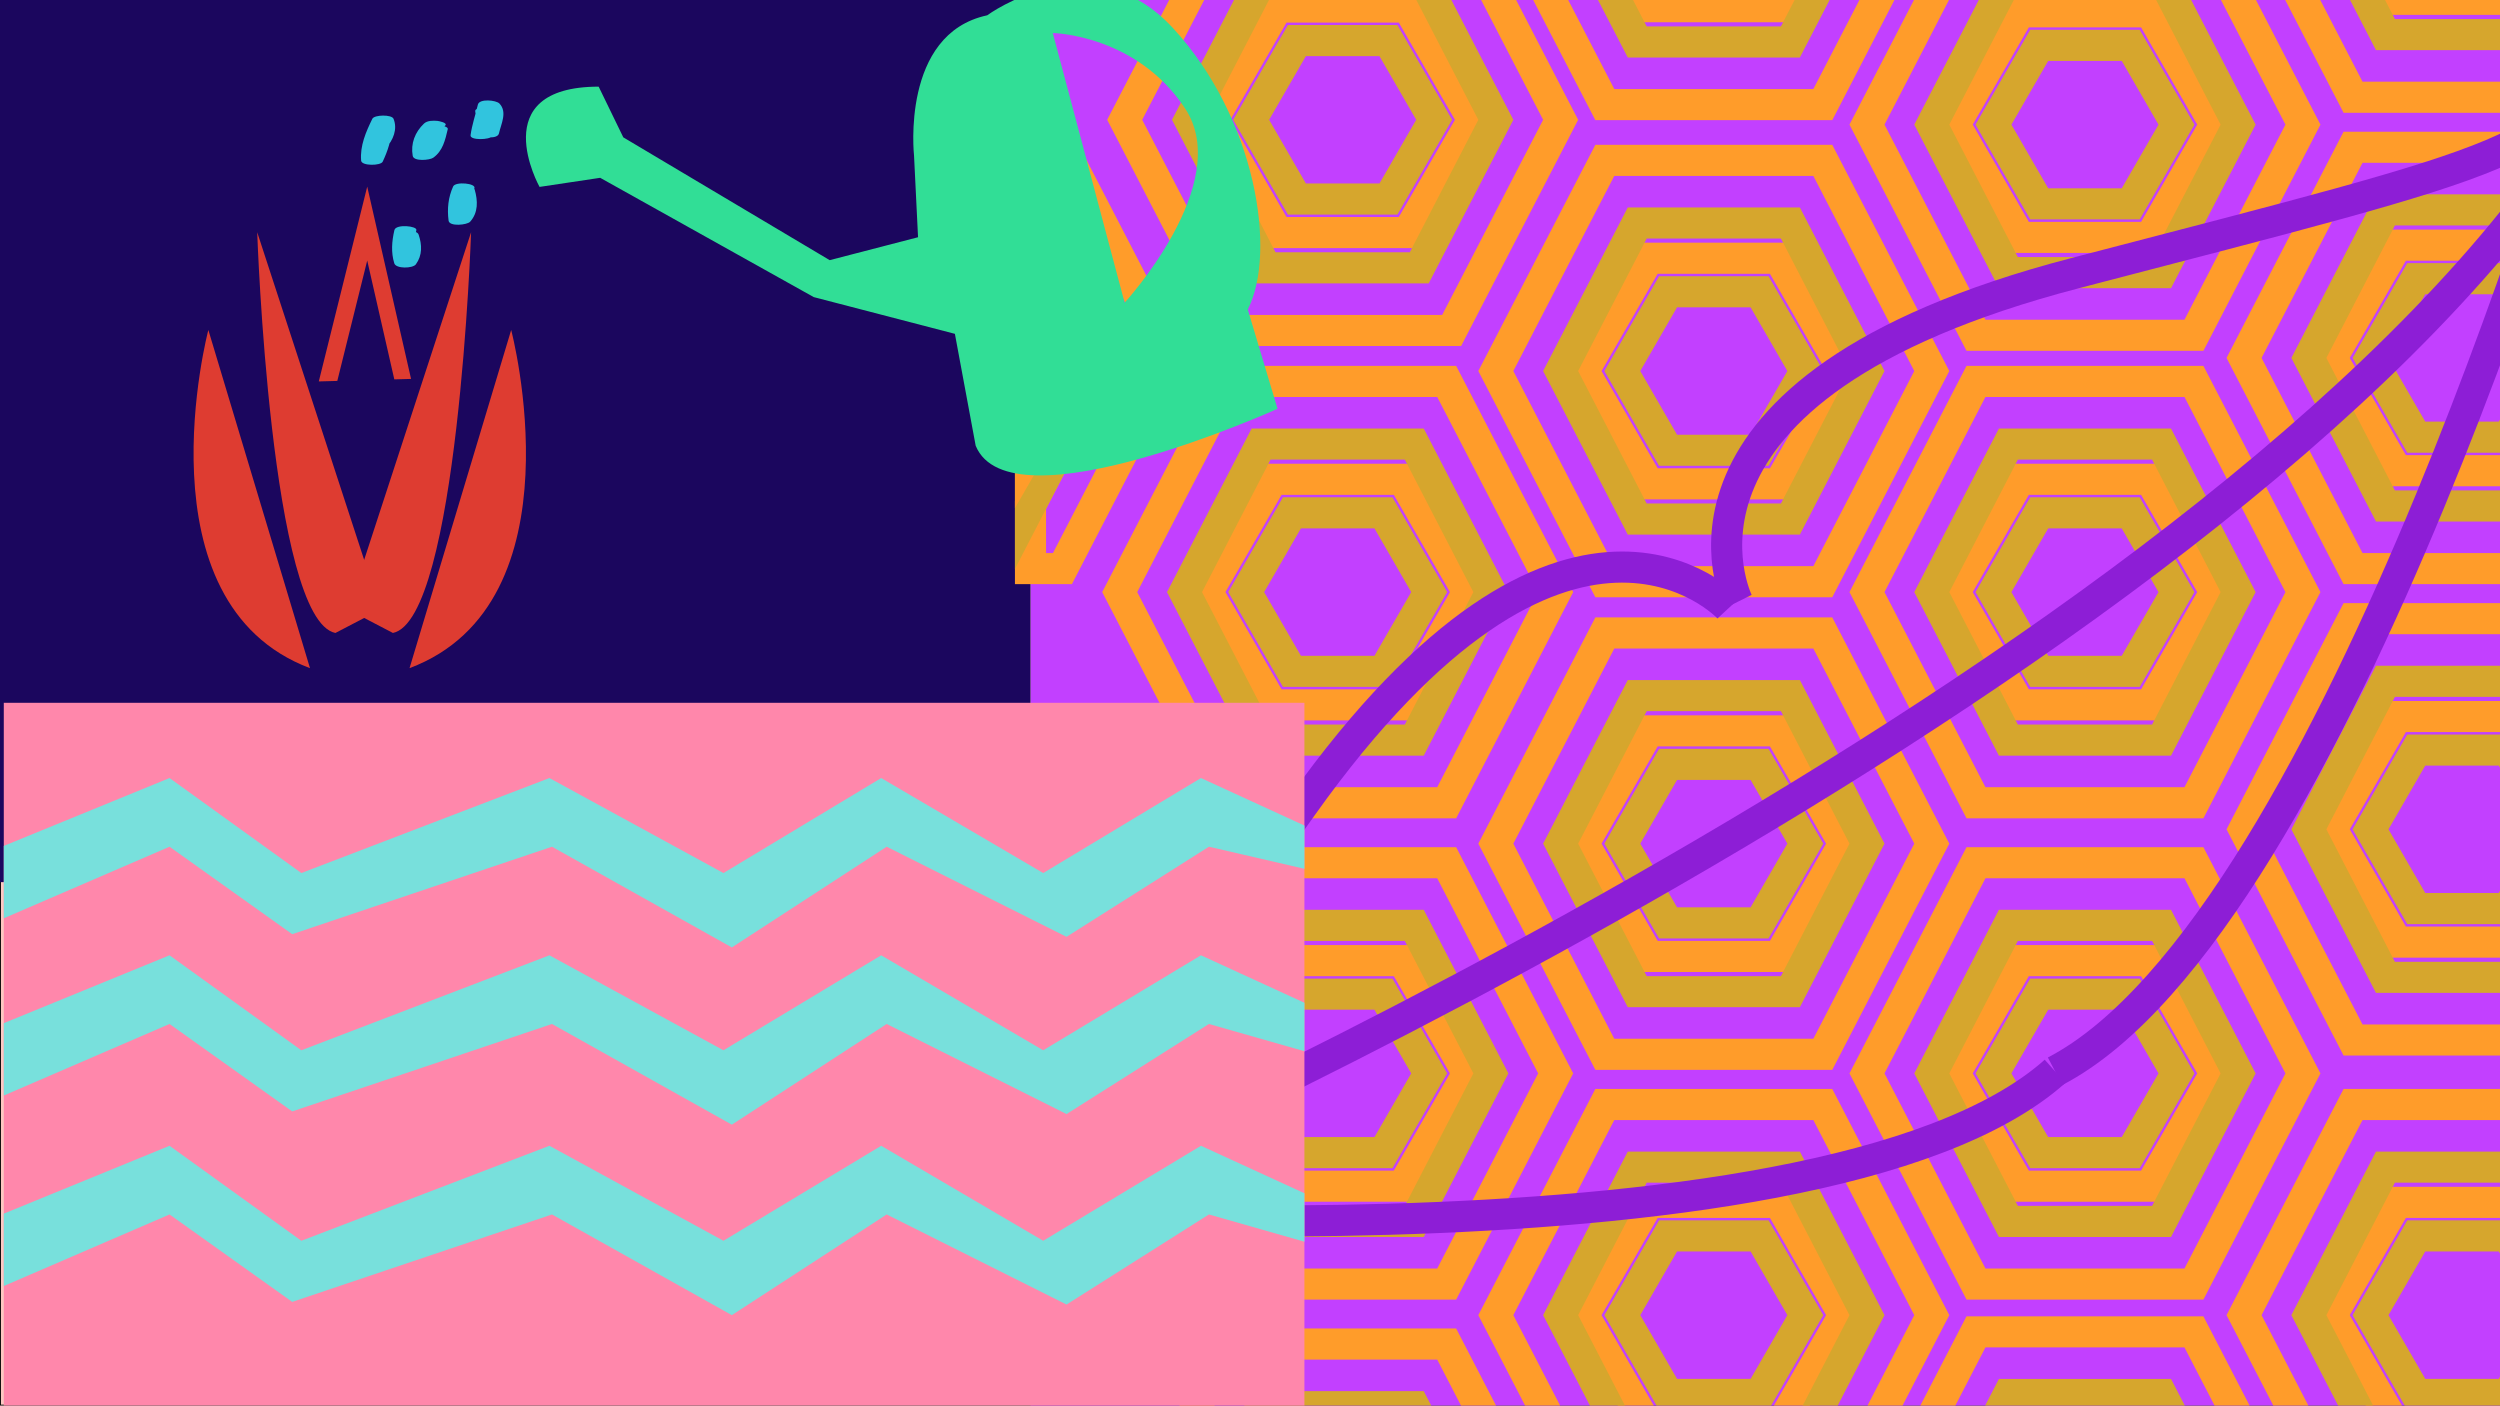<?xml version="1.0" encoding="UTF-8"?><svg xmlns="http://www.w3.org/2000/svg" xmlns:xlink="http://www.w3.org/1999/xlink" viewBox="0 0 1366 768"><defs><style>.e,.f,.g,.h{fill:none;}.i{fill:#ff87ab;}.j{fill:#31de96;}.k{fill:#31c4de;}.l{fill:#c240ff;}.m{fill:#de3c31;}.n{fill:#1b065e;}.o{fill:#78e0dc;}.f{stroke:#8d1ed6;}.f,.g,.h{stroke-width:17px;}.f,.g,.h,.p{stroke-miterlimit:10;}.g{stroke:#ff9c2a;}.h{stroke:#d6a62d;}.p{fill:#fcc8c2;stroke:#000;}.q{clip-path:url(#d);}</style><clipPath id="d"><rect class="e" width="1366" height="768.61"/></clipPath></defs><g id="a"><rect class="p" width="1366" height="768"/><rect class="l" x="563.06" width="802.94" height="768"/></g><g id="b"/><g id="c"><g class="q"><rect class="n" width="563.06" height="482"/><path class="m" d="M113.84,180.3s-39.31,149.13,55.54,184.78l-55.54-184.78Z"/><path class="m" d="M279.31,180.3s39.31,149.13-55.54,184.78l55.54-184.78Z"/><path class="m" d="M207.83,333.04L140.54,126.9s7.25,211.7,42.72,218.96l24.57-12.82Z"/><path class="m" d="M190.12,333.04l67.29-206.15s-7.25,211.7-42.72,218.96l-24.57-12.82Z"/><polygon class="m" points="200.65 142.35 215.45 207.29 224.6 207.04 200.65 101.96 174.19 208.41 184.3 208.14 200.65 142.35"/><g><polygon class="h" points="758.63 22.16 708.63 22.16 683.63 65.46 708.63 108.76 758.63 108.76 783.63 65.46 758.63 22.16"/><polygon class="g" points="769.21 3.84 698.05 3.84 662.47 65.46 698.05 127.08 769.21 127.08 804.79 65.46 769.21 3.84"/><polygon class="h" points="775.48 -15.42 691.78 -15.42 649.94 65.46 691.78 146.34 775.48 146.34 817.32 65.46 775.48 -15.42"/><polygon class="g" points="793.18 -49.64 674.08 -49.64 614.53 65.46 674.08 180.57 793.18 180.57 852.73 65.46 793.18 -49.64"/></g><g><polygon class="h" points="755.91 280.22 705.91 280.22 680.91 323.52 705.91 366.82 755.91 366.82 780.91 323.52 755.91 280.22"/><polygon class="g" points="766.49 261.89 695.34 261.89 659.76 323.52 695.34 385.14 766.49 385.14 802.07 323.52 766.49 261.89"/><polygon class="h" points="772.76 242.64 689.07 242.64 647.22 323.52 689.07 404.4 772.76 404.4 814.61 323.52 772.76 242.64"/><polygon class="g" points="790.47 208.41 671.36 208.41 611.81 323.52 671.36 438.62 790.47 438.62 850.02 323.52 790.47 208.41"/></g><g><polygon class="g" points="640.06 195.58 580.51 80.47 563.06 80.47 563.06 115.19 604.65 195.58 563.06 275.96 563.06 310.68 580.51 310.68 640.06 195.58"/><polygon class="h" points="592.12 195.58 563.06 245.9 563.06 275.96 604.65 195.58 563.06 115.19 563.06 145.25 592.12 195.58"/><polygon class="g" points="563.06 145.25 563.06 181.9 570.96 195.58 563.06 209.26 563.06 245.9 592.12 195.58 563.06 145.25"/><polygon class="h" points="570.96 195.58 563.06 181.9 563.06 209.26 570.96 195.58"/></g><path class="j" d="M681.79,169.11c16.07-31.56,4.38-104.5-40.7-153.58-45.08-49.08-101.67-7.17-101.67-7.17-47.37,10.13-39.99,76.68-39.99,76.68l2.19,44.58-48.28,12.53-112.77-67.11-13.46-27.7c-62.88,.06-32.3,54.78-32.3,54.78l33.13-4.97,116.71,65.19,77.1,20.06,11.36,61.14c18.91,45.91,164.94-20.18,164.94-20.18l-16.26-54.26Zm-67.29-3.71l-39.26-147.37s45.96,.85,72.49,41.54c26.53,40.69-33.24,105.83-33.24,105.83Z"/><path class="k" d="M231.66,67.53c-4.89,4.63-7.35,10.92-6.16,17.62,.57,3.23,9.35,2.36,11.18,1.06,5.32-3.77,6.56-9.67,7.99-15.67,.54-2.25-11.18-3.44-12,0-1.15,4.81-2.02,10.48-6.35,13.55l11.18,1.06c-1.14-6.41,1.05-12.07,5.73-16.51,1.65-1.56-3.61-2.53-4.19-2.58-2.29-.23-5.58-.24-7.38,1.47h0Z"/><path class="k" d="M247.6,101.87c-2.71,5.98-3.33,12.23-2.49,18.7,.44,3.4,10.17,2.37,11.79,.56,4.45-4.98,4.22-11.39,2.49-17.48-.98-3.44-12.61-2.13-12,0,1.62,5.68,2.13,11.67-2.06,16.36l11.79,.56c-.77-5.97-.46-12.03,2.06-17.59,1.3-2.87-10.3-3.92-11.57-1.12h0Z"/><path class="k" d="M215.5,125.73c-1.4,6.04-1.91,12.15-.06,18.15,.95,3.08,10.13,2.85,11.79,.56,3.59-4.96,3.41-10.65,1.5-16.26-1.18-3.46-12.66-1.94-12,0,1.76,5.16,2.27,10.51-1.08,15.14l11.79,.56c-1.84-6-1.34-12.11,.06-18.15,.53-2.28-11.2-3.44-12,0h0Z"/><path class="k" d="M259.66,64.41c-.18,1.64-1.68,6.3-.83,7.78,.45,.78,1.88,1.34,2.63,1.74,2.06,1.11,10.43,2.33,11.18-1.06,1.18-5.28,4.67-11.61,.27-16.28-1.8-1.91-10.98-2.82-11.79,.56-1.33,5.59-3.22,11.03-4.01,16.74-.41,2.92,10.51,2.54,11.79,.56,2.69-4.18,3.54-8.82,2.76-13.71-.53-3.31-12.41-2.56-12,0,.71,4.48,.15,8.73-2.33,12.6l11.79,.56c.79-5.71,2.67-11.15,4.01-16.74l-11.79,.56c3.91,4.14,.35,10.47-.7,15.16l11.18-1.06c-.18-.1-.75-.28-.8-.45-.17-.1-.34-.2-.52-.3-.46-.17-.35-.37,.32-.62,0-1.96,.61-4.07,.83-6.02,.3-2.67-11.63-3.28-12,0h0Z"/><path class="k" d="M200.78,74.22c-.61,2.04-1.27,4.02-1.69,6.11-.62,3.1,10.4,2.08,11.79,.56,3.94-4.33,6.47-10.31,4.14-15.99-.99-2.41-10.47-2.24-11.57,0-3.51,7.15-6.81,14.73-6.13,22.87,.25,2.97,10.7,2.87,11.79,.56,2.78-5.93,4.8-11.92,4.94-18.53,.06-2.8-7.64-2.04-9.03-1.81l-.37,.06c-1.15,.19-2.57,.61-2.97,1.81-.26,.77,.27,.06-.68,1.34-1.53,2.07,9.56,3.84,11.57,1.12,.62-.84,.8-1.54,1.1-2.46l-2.97,1.81,.37-.06-9.03-1.81c-.13,6.22-1.89,11.81-4.51,17.41l11.79,.56c-.65-7.8,2.34-14.89,5.7-21.75h-11.57c1.97,4.81-.94,10.25-4.14,13.75l11.79,.56c.42-2.09,1.07-4.08,1.69-6.11s-10.95-3.48-12,0h0Z"/><g><polygon class="h" points="961.43 159.43 911.43 159.43 886.43 202.73 911.43 246.03 961.43 246.03 986.43 202.73 961.43 159.43"/><polygon class="g" points="972 141.11 900.85 141.11 865.27 202.73 900.85 264.36 972 264.36 1007.58 202.73 972 141.11"/><polygon class="h" points="978.27 121.85 894.58 121.85 852.73 202.73 894.58 283.61 978.27 283.61 1020.12 202.73 978.27 121.85"/><polygon class="g" points="995.98 87.63 876.87 87.63 817.32 202.73 876.87 317.84 995.98 317.84 1055.53 202.73 995.98 87.63"/></g><g><polygon class="g" points="972 -119.58 900.85 -119.58 865.27 -57.96 900.85 3.67 972 3.67 1007.58 -57.96 972 -119.58"/><polygon class="h" points="978.27 -138.84 894.58 -138.84 852.73 -57.96 894.58 22.92 978.27 22.92 1020.12 -57.96 978.27 -138.84"/><polygon class="g" points="995.98 -173.06 876.87 -173.06 817.32 -57.96 876.87 57.15 995.98 57.15 1055.53 -57.96 995.98 -173.06"/></g><g><polygon class="h" points="1164.22 280.22 1114.22 280.22 1089.22 323.52 1114.22 366.82 1164.22 366.82 1189.22 323.52 1164.22 280.22"/><polygon class="g" points="1174.8 261.89 1103.64 261.89 1068.07 323.52 1103.64 385.14 1174.8 385.14 1210.38 323.52 1174.8 261.89"/><polygon class="h" points="1181.07 242.64 1097.38 242.64 1055.53 323.52 1097.38 404.4 1181.07 404.4 1222.91 323.52 1181.07 242.64"/><polygon class="g" points="1198.77 208.41 1079.67 208.41 1020.12 323.52 1079.67 438.62 1198.77 438.62 1258.33 323.52 1198.77 208.41"/></g><g><polygon class="h" points="1370.25 409.84 1320.25 409.84 1295.25 453.14 1320.25 496.44 1370.25 496.44 1395.25 453.14 1370.25 409.84"/><polygon class="g" points="1380.83 391.52 1309.67 391.52 1274.09 453.14 1309.67 514.77 1380.83 514.77 1416.41 453.14 1380.83 391.52"/><polygon class="h" points="1387.1 372.26 1303.4 372.26 1261.56 453.14 1303.4 534.02 1387.1 534.02 1428.94 453.14 1387.1 372.26"/><polygon class="g" points="1404.8 338.04 1285.7 338.04 1226.15 453.14 1285.7 568.25 1404.8 568.25 1464.36 453.14 1404.8 338.04"/></g><g><polygon class="h" points="961.43 417.66 911.43 417.66 886.43 460.96 911.43 504.26 961.43 504.26 986.43 460.96 961.43 417.66"/><polygon class="g" points="972 399.34 900.85 399.34 865.27 460.96 900.85 522.59 972 522.59 1007.58 460.96 972 399.34"/><polygon class="h" points="978.27 380.08 894.58 380.08 852.73 460.96 894.58 541.84 978.27 541.84 1020.12 460.96 978.27 380.08"/><polygon class="g" points="995.98 345.86 876.87 345.86 817.32 460.96 876.87 576.07 995.98 576.07 1055.53 460.96 995.98 345.86"/></g><g><polygon class="h" points="755.91 543.2 705.91 543.2 680.91 586.51 705.91 629.81 755.91 629.81 780.91 586.51 755.91 543.2"/><polygon class="g" points="766.49 524.88 695.34 524.88 659.76 586.51 695.34 648.13 766.49 648.13 802.07 586.51 766.49 524.88"/><polygon class="h" points="772.76 505.62 689.07 505.62 647.22 586.51 689.07 667.39 772.76 667.39 814.61 586.51 772.76 505.62"/><polygon class="g" points="790.47 471.4 671.36 471.4 611.81 586.51 671.36 701.61 790.47 701.61 850.02 586.51 790.47 471.4"/></g><g><polygon class="h" points="772.76 768.61 689.07 768.61 647.22 849.49 689.07 930.37 772.76 930.37 814.61 849.49 772.76 768.61"/><polygon class="g" points="790.47 734.39 671.36 734.39 611.81 849.49 671.36 964.6 790.47 964.6 850.02 849.49 790.47 734.39"/></g><g><polygon class="h" points="1164.22 543.2 1114.22 543.2 1089.22 586.51 1114.22 629.81 1164.22 629.81 1189.22 586.51 1164.22 543.2"/><polygon class="g" points="1174.8 524.88 1103.64 524.88 1068.07 586.51 1103.64 648.13 1174.8 648.13 1210.38 586.51 1174.8 524.88"/><polygon class="h" points="1181.07 505.62 1097.38 505.62 1055.53 586.51 1097.38 667.39 1181.07 667.39 1222.91 586.51 1181.07 505.62"/><polygon class="g" points="1198.77 471.4 1079.67 471.4 1020.12 586.51 1079.67 701.61 1198.77 701.61 1258.33 586.51 1198.77 471.4"/></g><g><polygon class="h" points="1370.25 675.3 1320.25 675.3 1295.25 718.6 1320.25 761.91 1370.25 761.91 1395.25 718.6 1370.25 675.3"/><polygon class="g" points="1380.83 656.98 1309.67 656.98 1274.09 718.6 1309.67 780.23 1380.83 780.23 1416.41 718.6 1380.83 656.98"/><polygon class="h" points="1387.1 637.72 1303.4 637.72 1261.56 718.6 1303.4 799.49 1387.1 799.49 1428.94 718.6 1387.1 637.72"/><polygon class="g" points="1404.8 603.5 1285.7 603.5 1226.15 718.6 1285.7 833.71 1404.8 833.71 1464.36 718.6 1404.8 603.5"/></g><g><polygon class="h" points="1181.07 761.95 1097.38 761.95 1055.53 842.83 1097.38 923.71 1181.07 923.71 1222.91 842.83 1181.07 761.95"/><polygon class="g" points="1198.77 727.73 1079.67 727.73 1020.12 842.83 1079.67 957.94 1198.77 957.94 1258.33 842.83 1198.77 727.73"/></g><g><polygon class="h" points="961.43 675.3 911.43 675.3 886.43 718.6 911.43 761.91 961.43 761.91 986.43 718.6 961.43 675.3"/><polygon class="g" points="972 656.98 900.85 656.98 865.27 718.6 900.85 780.23 972 780.23 1007.58 718.6 972 656.98"/><polygon class="h" points="978.27 637.72 894.58 637.72 852.73 718.6 894.58 799.49 978.27 799.49 1020.12 718.6 978.27 637.72"/><polygon class="g" points="995.98 603.5 876.87 603.5 817.32 718.6 876.87 833.71 995.98 833.71 1055.53 718.6 995.98 603.5"/></g><g><polygon class="h" points="1164.22 24.79 1114.22 24.79 1089.22 68.09 1114.22 111.39 1164.22 111.39 1189.22 68.09 1164.22 24.79"/><polygon class="g" points="1174.8 6.46 1103.64 6.46 1068.07 68.09 1103.64 129.71 1174.8 129.71 1210.38 68.09 1174.8 6.46"/><polygon class="h" points="1181.07 -12.79 1097.38 -12.79 1055.53 68.09 1097.38 148.97 1181.07 148.97 1222.91 68.09 1181.07 -12.79"/><polygon class="g" points="1198.77 -47.02 1079.67 -47.02 1020.12 68.09 1079.67 183.19 1198.77 183.19 1258.33 68.09 1198.77 -47.02"/></g><g><polygon class="h" points="1370.25 152.28 1320.25 152.28 1295.25 195.58 1320.25 238.88 1370.25 238.88 1395.25 195.58 1370.25 152.28"/><polygon class="g" points="1380.83 133.96 1309.67 133.96 1274.09 195.58 1309.67 257.2 1380.83 257.2 1416.41 195.58 1380.83 133.96"/><polygon class="h" points="1387.1 114.7 1303.4 114.7 1261.56 195.58 1303.4 276.46 1387.1 276.46 1428.94 195.58 1387.1 114.7"/><polygon class="g" points="1404.8 80.47 1285.7 80.47 1226.15 195.58 1285.7 310.68 1404.8 310.68 1464.36 195.58 1404.8 80.47"/></g><g><polygon class="g" points="1380.83 -123.61 1309.67 -123.61 1274.09 -61.98 1309.67 -.36 1380.83 -.36 1416.41 -61.98 1380.83 -123.61"/><polygon class="h" points="1387.1 -142.87 1303.4 -142.87 1261.56 -61.98 1303.4 18.9 1387.1 18.9 1428.94 -61.98 1387.1 -142.87"/><polygon class="g" points="1404.8 -177.09 1285.7 -177.09 1226.15 -61.98 1285.7 53.12 1404.8 53.12 1464.36 -61.98 1404.8 -177.09"/></g><g><path class="f" d="M944.67,332.16s-88.25-95.45-233.34,108.5c-145.09,203.95-159.15,228.92-218.61,219.21,0,0,499.7,41.73,630.17-74.5"/><path class="f" d="M949.49,328.83s-57.88-116.39,184.31-179.58c242.19-63.19,270.52-67.46,282.56-126.5,0,0-138.48,481.94-293.48,562.61"/></g><path class="f" d="M556.79,657.61S1182.67,389.2,1394.37,92.44"/><g><rect class="i" x="2.07" y="384" width="710.66" height="384"/><polygon class="o" points="712.73 547.92 656.2 521.97 570 573.88 481.48 521.97 395.28 573.88 300.2 521.97 164.65 573.88 92.63 521.97 2.07 559.05 2.07 598.6 92.63 559.5 159.66 607.28 301.6 559.5 399.87 614.52 484.48 559.5 582.75 608.73 660.55 559.5 712.73 574.39 712.73 547.92"/><polygon class="o" points="712.73 652 656.2 626.05 570 677.96 481.48 626.05 395.28 677.96 300.2 626.05 164.65 677.96 92.63 626.05 2.07 663.13 2.07 702.68 92.63 663.58 159.66 711.36 301.6 663.58 399.87 718.6 484.48 663.58 582.75 712.81 660.55 663.58 712.73 678.47 712.73 652"/><polygon class="o" points="712.73 451.08 656.2 425.12 570 477.03 481.48 425.12 395.28 477.03 300.2 425.12 164.65 477.03 92.63 425.12 2.07 462.2 2.07 501.75 92.63 462.65 159.66 510.44 301.6 462.65 399.87 517.68 484.48 462.65 582.75 511.89 660.55 462.65 712.73 474.72 712.73 451.08"/></g></g></g></svg>